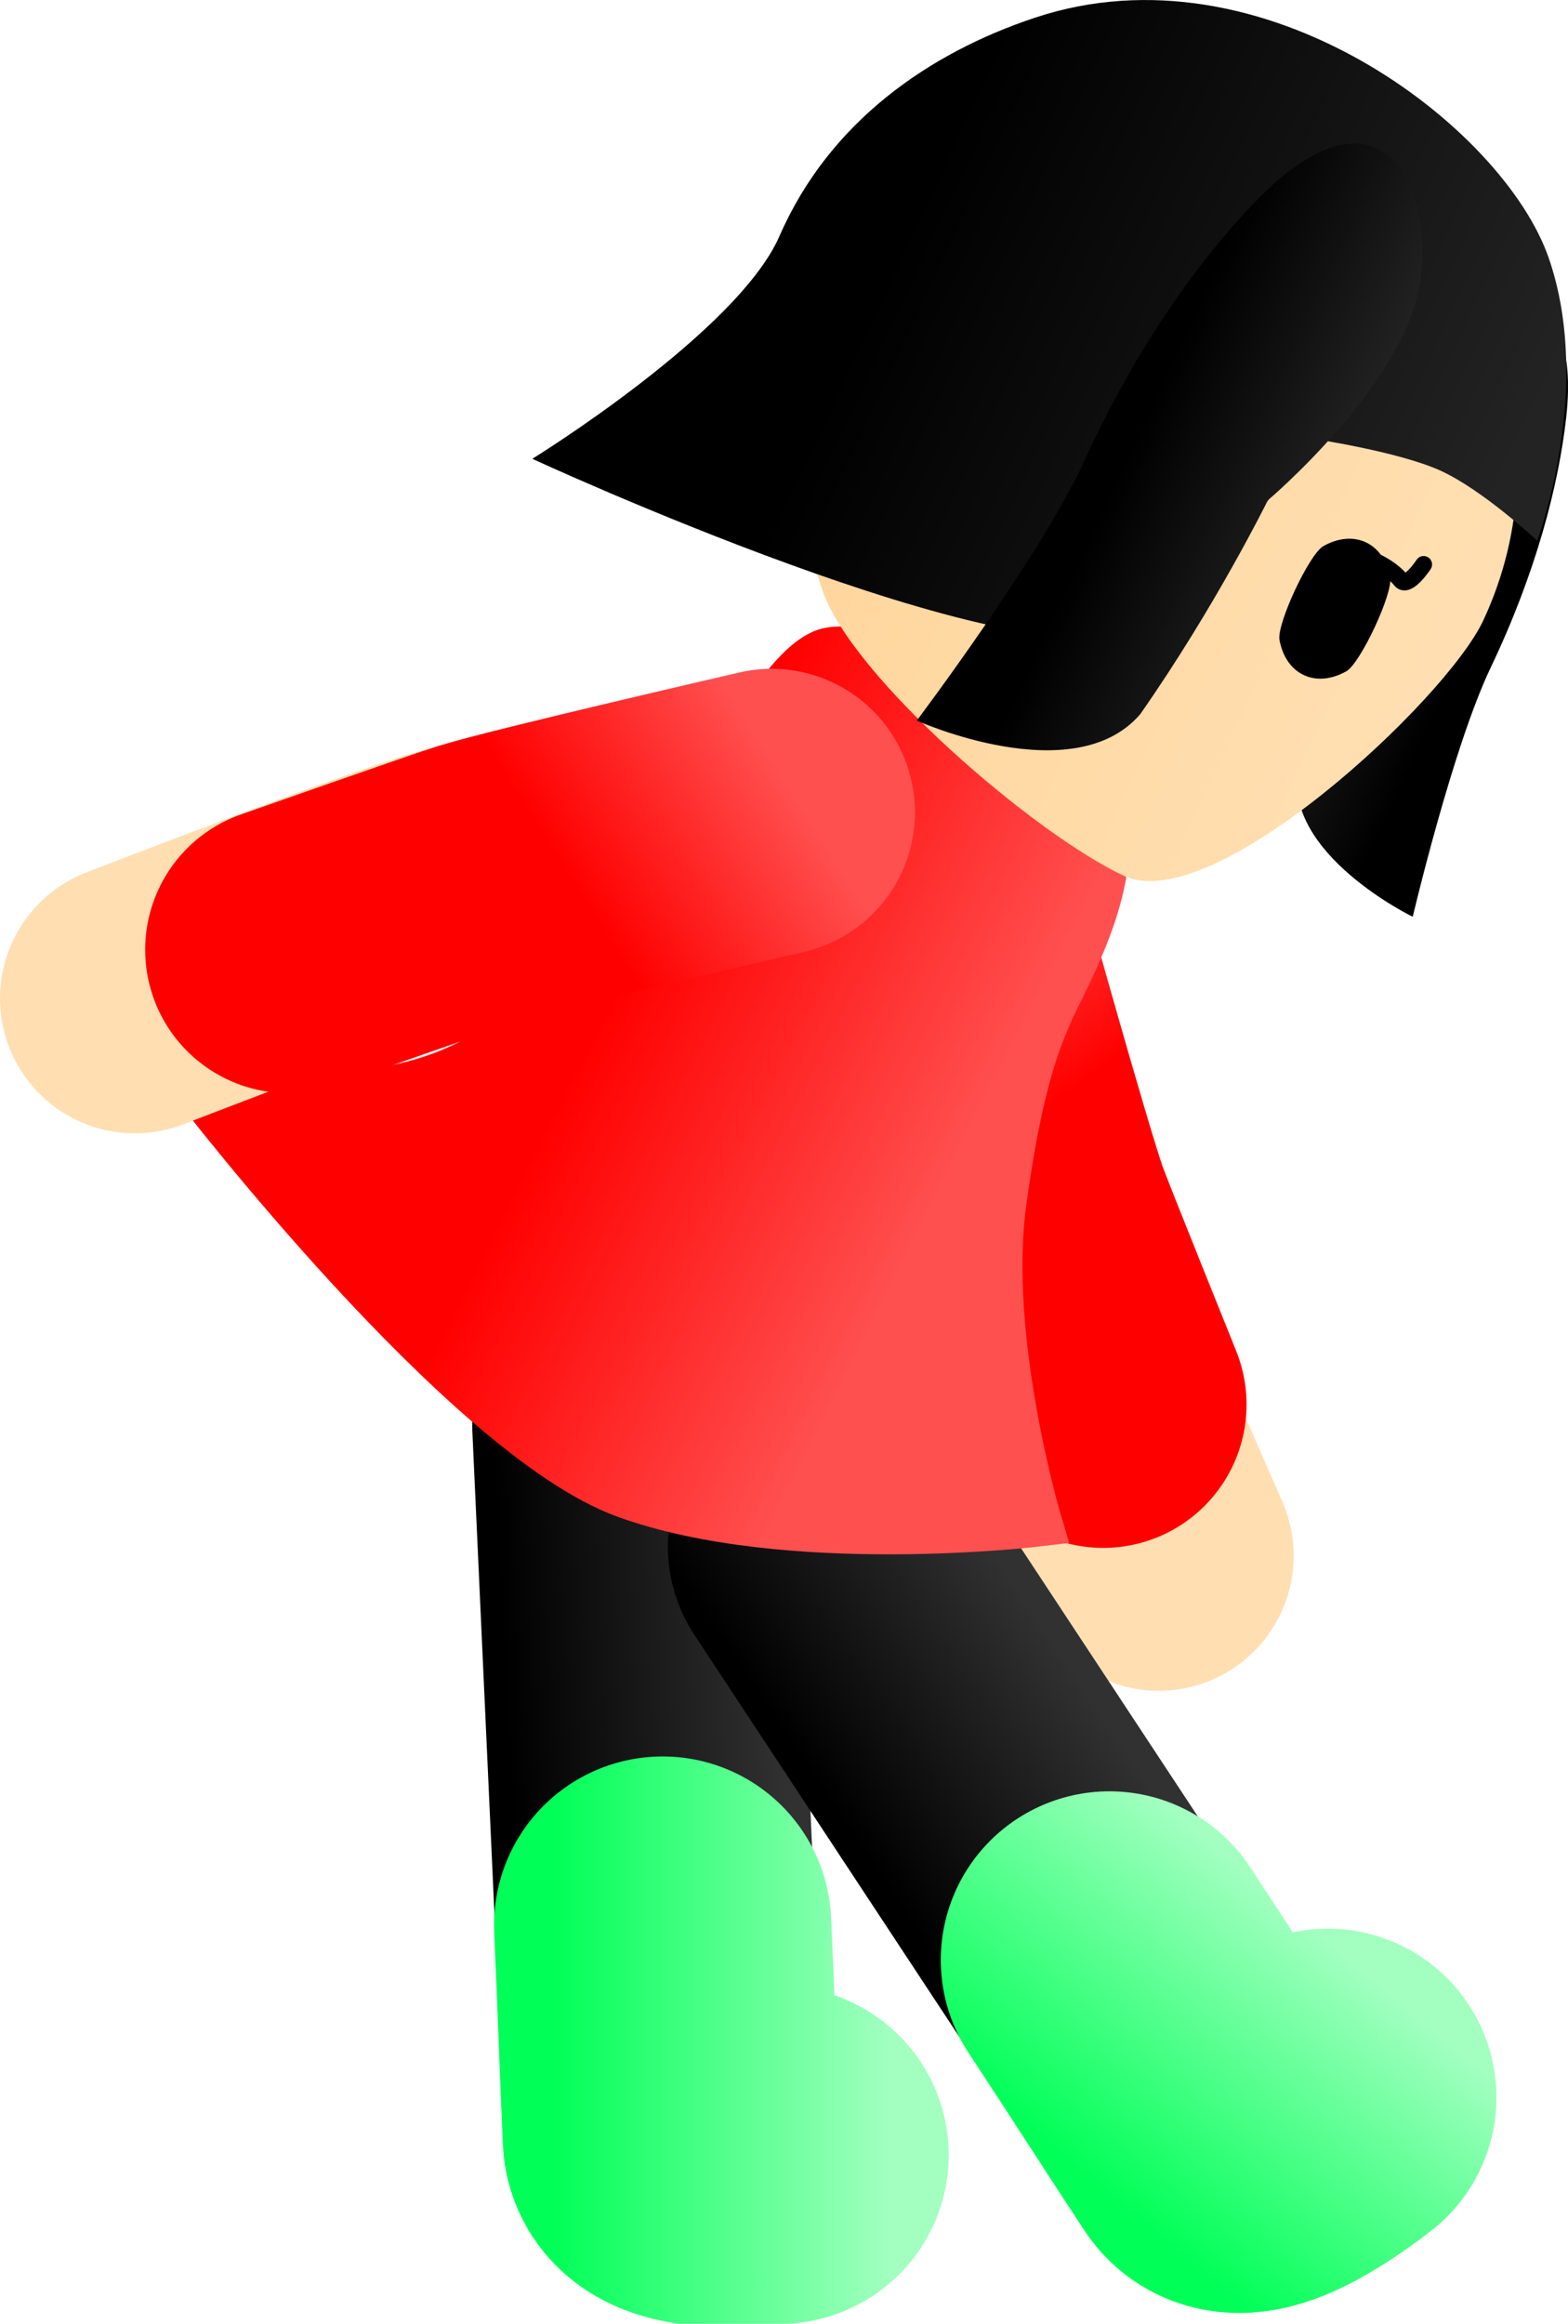 <svg version="1.1" xmlns="http://www.w3.org/2000/svg" xmlns:xlink="http://www.w3.org/1999/xlink" width="46.495" height="68.861" viewBox="0,0,46.495,68.861"><defs><linearGradient x1="245.694" y1="179.725" x2="249.707" y2="185.473" gradientUnits="userSpaceOnUse" id="color-1"><stop offset="0" stop-color="#ff5050"/><stop offset="1" stop-color="#ff0000"/></linearGradient><linearGradient x1="234.296" y1="206.199" x2="242.462" y2="205.752" gradientUnits="userSpaceOnUse" id="color-2"><stop offset="0" stop-color="#000000"/><stop offset="1" stop-color="#313131"/></linearGradient><linearGradient x1="246.518" y1="209.969" x2="253.305" y2="205.406" gradientUnits="userSpaceOnUse" id="color-3"><stop offset="0" stop-color="#000000"/><stop offset="1" stop-color="#313131"/></linearGradient><linearGradient x1="251.431" y1="217.026" x2="257.866" y2="209.371" gradientUnits="userSpaceOnUse" id="color-4"><stop offset="0" stop-color="#00ff57"/><stop offset="1" stop-color="#a2ffc0"/></linearGradient><linearGradient x1="235.495" y1="212.883" x2="245.495" y2="212.883" gradientUnits="userSpaceOnUse" id="color-5"><stop offset="0" stop-color="#00ff57"/><stop offset="1" stop-color="#a2ffc0"/></linearGradient><linearGradient x1="239.86" y1="176.772" x2="250.074" y2="181.956" gradientUnits="userSpaceOnUse" id="color-6"><stop offset="0" stop-color="#ff0000"/><stop offset="1" stop-color="#ff5050"/></linearGradient><linearGradient x1="239.86" y1="176.772" x2="250.074" y2="181.956" gradientUnits="userSpaceOnUse" id="color-7"><stop offset="0" stop-color="#ff0000"/><stop offset="1" stop-color="#ff5050"/></linearGradient><linearGradient x1="262.734" y1="171.287" x2="258.039" y2="169.092" gradientUnits="userSpaceOnUse" id="color-8"><stop offset="0" stop-color="#000000"/><stop offset="1" stop-color="#232323"/></linearGradient><linearGradient x1="263.301" y1="171.552" x2="257.472" y2="168.827" gradientUnits="userSpaceOnUse" id="color-9"><stop offset="0" stop-color="#000000"/><stop offset="1" stop-color="#313131"/></linearGradient><linearGradient x1="243.503" y1="162.625" x2="262.697" y2="171.599" gradientUnits="userSpaceOnUse" id="color-10"><stop offset="0" stop-color="#ffd59a"/><stop offset="1" stop-color="#ffdfb2"/></linearGradient><linearGradient x1="243.893" y1="161.791" x2="263.087" y2="170.765" gradientUnits="userSpaceOnUse" id="color-11"><stop offset="0" stop-color="#ffd499"/><stop offset="1" stop-color="#ffd599"/></linearGradient><linearGradient x1="245.489" y1="160.181" x2="262.952" y2="168.346" gradientUnits="userSpaceOnUse" id="color-12"><stop offset="0" stop-color="#000000"/><stop offset="1" stop-color="#232323"/></linearGradient><linearGradient x1="243.379" y1="159.194" x2="265.063" y2="169.332" gradientUnits="userSpaceOnUse" id="color-13"><stop offset="0" stop-color="#000000"/><stop offset="1" stop-color="#313131"/></linearGradient><linearGradient x1="252.503" y1="165.889" x2="258.141" y2="168.525" gradientUnits="userSpaceOnUse" id="color-14"><stop offset="0" stop-color="#000000"/><stop offset="1" stop-color="#232323"/></linearGradient><linearGradient x1="251.822" y1="165.57" x2="258.822" y2="168.843" gradientUnits="userSpaceOnUse" id="color-15"><stop offset="0" stop-color="#000000"/><stop offset="1" stop-color="#313131"/></linearGradient><linearGradient x1="242.195" y1="175.049" x2="236.27" y2="178.798" gradientUnits="userSpaceOnUse" id="color-16"><stop offset="0" stop-color="#ff5050"/><stop offset="1" stop-color="#ff0000"/></linearGradient></defs><g transform="translate(-219.105,-152.377)"><g data-paper-data="{&quot;isPaintingLayer&quot;:true}" fill-rule="nonzero" stroke-linejoin="miter" stroke-miterlimit="10" stroke-dasharray="" stroke-dashoffset="0" style="mix-blend-mode: normal"><g fill="none" stroke-linecap="round"><path d="M253.465,198.481c0,0 -3.175,-7.196 -3.865,-9.259c-0.819,-2.448 -2.415,-9.332 -2.415,-9.332" stroke="#ffdfb2" stroke-width="8"/><path d="M251.818,193.997c0,0 -2.025,-5.016 -2.235,-5.606c-0.502,-1.404 -2.485,-8.52 -2.485,-8.52" stroke="url(#color-1)" stroke-width="8.5"/></g><path d="M242.049,216.256c0,0 -3.18,0.444 -3.224,-0.529c-0.11,-2.398 -0.318,-6.937 -0.44,-9.61c-0.174,-3.805 -0.526,-11.485 -0.526,-11.485" fill="none" stroke="url(#color-2)" stroke-width="9.5" stroke-linecap="round"/><g fill="none" stroke-linecap="round"><path d="M258.326,214.641c0,0 -2.505,2.008 -3.041,1.195c-1.321,-2.004 -3.823,-5.797 -5.296,-8.031c-2.097,-3.179 -6.33,-9.598 -6.33,-9.598" stroke="url(#color-3)" stroke-width="9.5"/><path d="M258.478,214.53c0,0 -2.505,2.008 -3.041,1.195c-1.321,-2.004 -1.963,-3.031 -3.436,-5.265" stroke="url(#color-4)" stroke-width="10"/></g><path d="M242.236,216.238c0,0 -3.18,0.444 -3.224,-0.529c-0.11,-2.398 -0.135,-3.609 -0.258,-6.282" fill="none" stroke="url(#color-5)" stroke-width="10" stroke-linecap="round"/><path d="M237.642,180.183c1.654,-1.635 4.189,-7.882 5.961,-8.455c1.329,-0.43 8.034,1.749 8.251,5.393c0.118,1.985 -1.258,4.334 -1.643,5.206c-0.385,0.872 -0.927,2.186 -1.403,5.696c-0.552,4.069 1.053,9.455 1.053,9.455c0,0 -7.417,0.889 -12.198,-0.843c-4.781,-1.732 -12.722,-12.088 -12.722,-12.088c0,0 2.557,0.701 5.46,0.202c2.724,-0.469 4.214,-1.573 7.242,-4.566z" fill="url(#color-6)" stroke="url(#color-7)" stroke-width="1.463" stroke-linecap="butt"/><g><path d="M260.995,179.544c0,0 -3.828,-1.855 -3.403,-4.363c0.867,-3.176 2.065,-5.879 2.065,-5.879c0,0 0.047,-4.54 1.797,-6.464c1.75,-1.924 4.58,-2.411 4.092,1.913c-0.227,2.015 -0.896,4.598 -2.24,7.412c-1.129,2.365 -2.31,7.381 -2.31,7.381z" data-paper-data="{&quot;index&quot;:null}" fill="url(#color-8)" stroke="url(#color-9)" stroke-width="0" stroke-linecap="butt"/><path d="M258.005,156.622c2.648,1.238 4.541,3.442 5.461,6.002c0.92,2.561 0.867,5.478 -0.379,8.141c-1.103,2.359 -8.009,8.803 -10.657,7.565c-2.648,-1.238 -7.995,-5.838 -8.915,-8.398c-0.92,-2.561 -0.867,-5.478 0.379,-8.141c1.245,-2.664 3.45,-4.575 6.004,-5.511c2.554,-0.935 5.459,-0.896 8.107,0.342z" fill="url(#color-10)" stroke="url(#color-11)" stroke-width="0" stroke-linecap="butt"/><g><path d="M261.319,169.104c0,0 -0.477,0.726 -0.679,0.462c-0.189,-0.247 -0.698,-0.591 -1.102,-0.666" data-paper-data="{&quot;index&quot;:null}" fill="none" stroke="#000000" stroke-width="0.5" stroke-linecap="round"/><path d="M260.327,169.488c0.087,0.474 -0.881,2.544 -1.3,2.781c-0.421,0.237 -0.874,0.294 -1.261,0.113c-0.387,-0.181 -0.633,-0.565 -0.721,-1.04c-0.087,-0.474 0.881,-2.544 1.3,-2.781c0.421,-0.237 0.874,-0.294 1.261,-0.113c0.387,0.181 0.633,0.565 0.721,1.04z" data-paper-data="{&quot;index&quot;:null}" fill="#000000" stroke="none" stroke-width="1.301" stroke-linecap="butt"/></g><path d="M234.889,165.973c0,0 6.087,-3.752 7.329,-6.599c1.478,-3.388 4.441,-5.434 7.587,-6.476c6.752,-2.238 13.872,3.236 15.221,7.117c1.35,3.881 -0.339,8.385 -0.339,8.385c0,0 -1.617,-1.512 -2.881,-2.082c-1.265,-0.57 -3.842,-0.95 -3.842,-0.95c0,0 -1.683,3.079 -5.199,5.679c-3.513,1.564 -17.876,-5.074 -17.876,-5.074z" fill="url(#color-12)" stroke="url(#color-13)" stroke-width="0" stroke-linecap="butt"/><path d="M246.289,173.731c0,0 3.679,-4.878 4.971,-7.702c1.537,-3.36 3.385,-5.927 5.054,-7.661c3.581,-3.72 5.322,-0.761 4.914,2.297c-0.409,3.058 -4.529,6.538 -4.529,6.538c0,0 -1.548,3.143 -3.785,6.34c-1.967,2.287 -6.624,0.187 -6.624,0.187z" fill="url(#color-14)" stroke="url(#color-15)" stroke-width="0" stroke-linecap="butt"/></g><g fill="none" stroke-linecap="round"><path d="M223.105,181.962c0,0 7.333,-2.846 9.425,-3.441c2.482,-0.707 9.432,-1.989 9.432,-1.989" stroke="#ffdfb2" stroke-width="8"/><path d="M227.66,180.521c0,0 5.103,-1.795 5.701,-1.979c1.425,-0.437 8.624,-2.096 8.624,-2.096" stroke="url(#color-16)" stroke-width="8.5"/></g></g></g></svg><!--rotationCenter:20.894724999999994:27.622673846024156-->